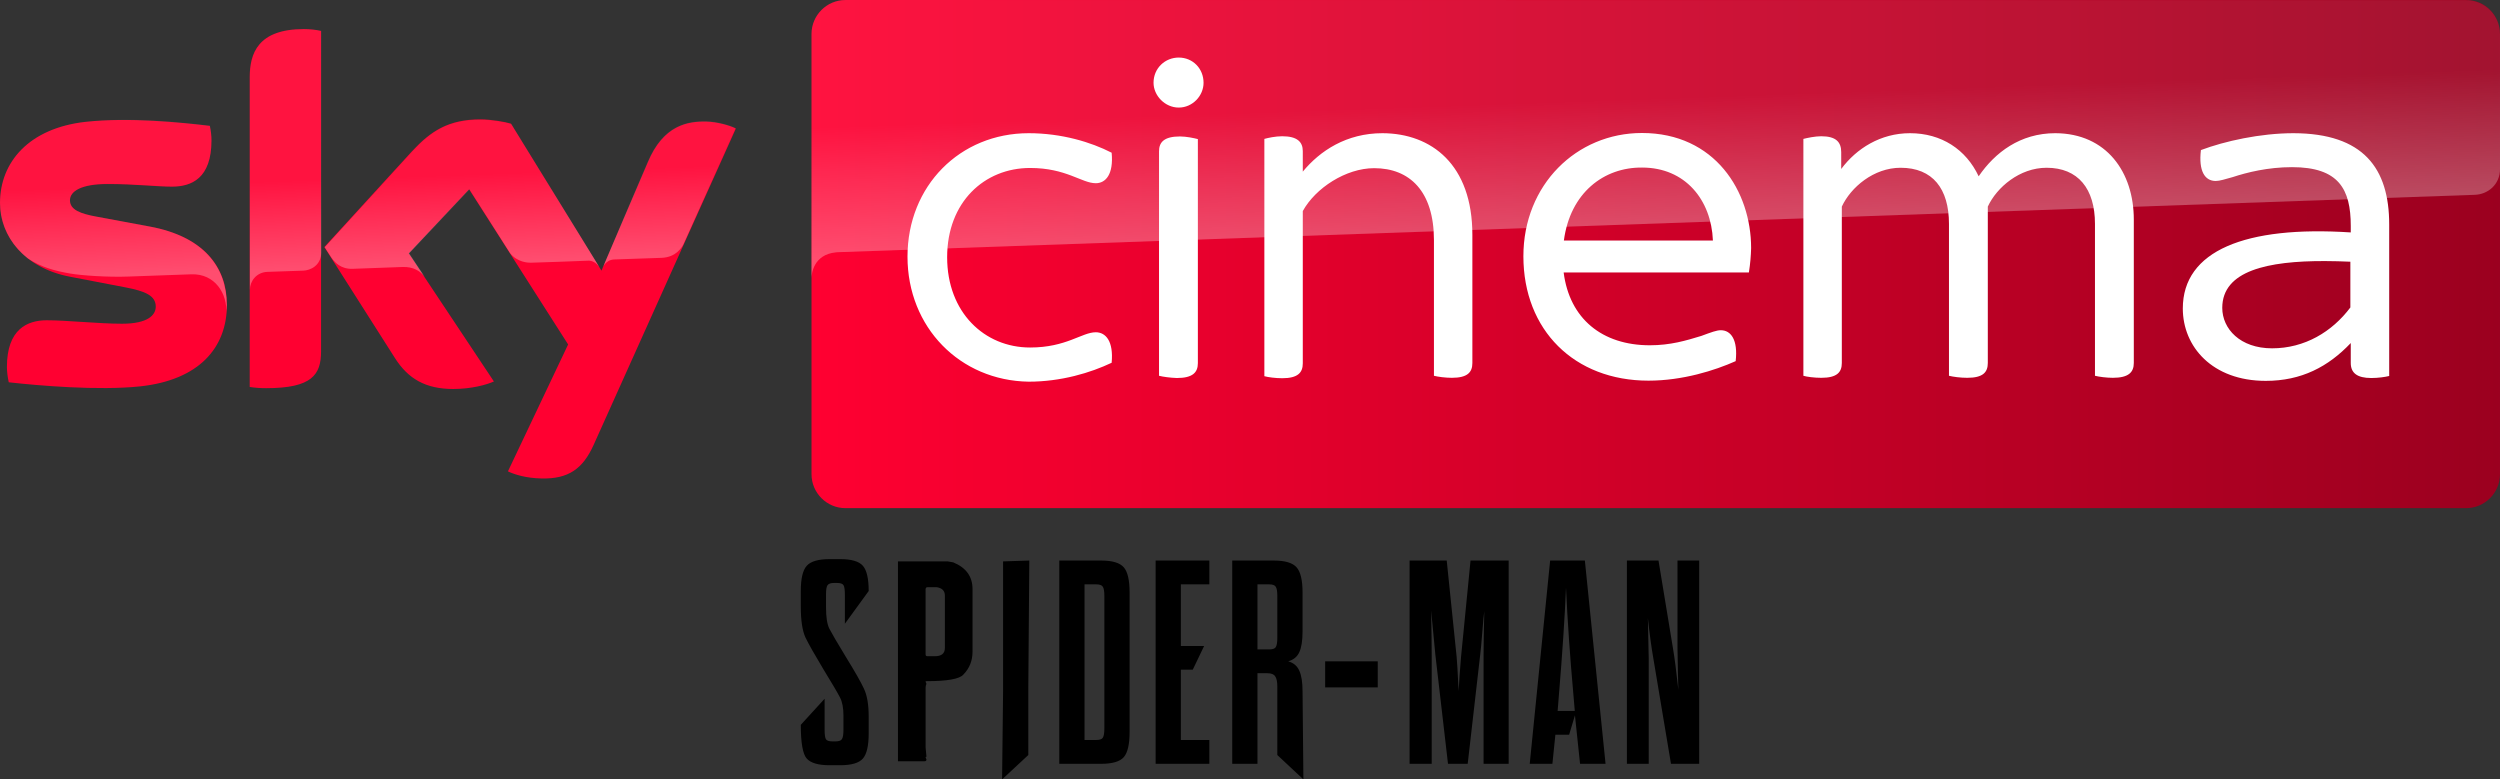 <?xml version="1.0" encoding="UTF-8"?>
<svg width="800" height="249.41" version="1.1" viewBox="0 0 800 249.41" xmlns="http://www.w3.org/2000/svg">
	<rect x="0" y="0" width="800" height="249.41" fill="#333333" stroke="none"/>
	<defs>
		<linearGradient id="A" x1="414.37" x2="1244.6" y1="289.84" y2="289.84" gradientTransform="matrix(.651 0 0 .651 -9.825 -107.29)" gradientUnits="userSpaceOnUse">
			<stop stop-color="#ff0031" offset="0"/>
			<stop stop-color="#9b001f" offset="1"/>
		</linearGradient>
		<linearGradient id="B" x1="197.48" x2="194.59" y1="295.14" y2="212.24" gradientTransform="matrix(.651 0 0 .651 -9.825 -107.29)" gradientUnits="userSpaceOnUse">
			<stop stop-color="#fff" offset="0"/>
			<stop stop-color="#fff" stop-opacity=".25" offset=".515"/>
		</linearGradient>
		<linearGradient id="C" x1="830.55" x2="826.25" y1="276.73" y2="153.47" gradientTransform="matrix(.651 0 0 .651 -9.825 -107.29)" gradientUnits="userSpaceOnUse">
			<stop stop-color="#fff" offset="0"/>
			<stop stop-color="#fff" stop-opacity=".25" offset=".515"/>
		</linearGradient>
	</defs>
	<g>
		<path d="m72.615 97.475c0 13.989-9.109 24.14-27.719 26.157-13.404 1.431-32.859-0.26-42.098-1.301-0.325-1.496-0.586-3.384-0.586-4.88 0-12.168 6.572-14.965 12.753-14.965 6.442 0 16.592 1.106 24.075 1.106 8.329 0 10.801-2.798 10.801-5.466 0-3.514-3.318-4.945-9.76-6.181l-17.633-3.384c-14.64-2.798-22.448-12.883-22.448-23.619 0-13.013 9.239-23.945 27.458-25.962 13.729-1.496 30.516 0.195 39.691 1.301 0.325 1.562 0.521 3.058 0.521 4.685 0 12.168-6.442 14.77-12.623 14.77-4.75 0-12.102-0.846-20.561-0.846-8.589 0-12.102 2.342-12.102 5.205 0 3.058 3.384 4.294 8.719 5.27l16.787 3.123c17.308 3.188 24.725 12.948 24.725 24.986m30.126 14.965c0 7.483-2.928 11.777-17.568 11.777-1.952 0-3.644-0.13-5.27-0.39v-99.097c0-7.548 2.538-15.421 17.308-15.421 1.887 0 3.774 0.195 5.531 0.586zm59.797 38.39c1.952 0.976 5.856 2.212 10.801 2.277 8.524 0.195 13.144-3.058 16.592-10.671l45.547-101.31c-1.887-0.976-6.051-2.147-9.435-2.212-5.856-0.13-13.729 1.041-18.739 13.013l-14.835 34.681-28.955-47.044c-1.887-0.586-6.442-1.366-9.76-1.366-10.281 0-15.941 3.774-21.863 10.15l-28.109 30.712 22.643 35.592c4.164 6.507 9.695 9.825 18.609 9.825 5.856 0 10.736-1.366 13.013-2.408l-27.263-40.992 19.325-20.496 31.688 49.646z" fill="#ff0031"/>
		<path d="m789.2 5e-3h-518.65c-5.986 0-10.866 4.88-10.866 10.866v140.87c0 5.986 4.88 10.866 10.866 10.866h518.58c5.986 0 10.866-4.88 10.866-10.866v-140.94c-0.065-5.986-4.815-10.801-10.801-10.801" fill="url(#A)"/>
		<path d="m79.968 24.73v67.995c0-2.733 2.082-5.596 5.596-5.726l11.452-0.39c2.277-0.065 5.726-1.627 5.791-5.791v-70.923c-1.757-0.39-3.644-0.586-5.531-0.586-14.77 0.065-17.308 7.873-17.308 15.421m52.054 23.684-28.109 30.712 2.277 3.514c0.976 1.301 2.863 3.514 6.637 3.384l16.007-0.586c3.514-0.13 5.726 1.366 7.092 3.188l-5.01-7.548 19.325-20.496 12.948 20.366c2.342 3.058 5.856 3.123 6.637 3.123 0.651 0 17.698-0.586 18.414-0.651 1.171-0.065 2.538 0.586 3.579 2.082l-28.174-45.807c-1.887-0.586-6.442-1.366-9.76-1.366-10.281-0.065-15.941 3.644-21.863 10.085m-104.56-9.435c-18.219 2.017-27.458 12.883-27.458 25.962 0 6.702 3.058 13.144 8.914 17.763 4.425 2.928 8.979 4.034 13.469 4.815 3.709 0.651 12.363 1.236 18.804 0.976l20.041-0.716c7.548-0.26 11.582 6.181 11.192 12.623v-0.325c0.065-0.846 0.13-1.692 0.13-2.538 0-12.037-7.418-21.863-24.66-25.051l-16.787-3.123c-5.401-0.911-8.719-2.212-8.719-5.27 0-2.863 3.579-5.27 12.102-5.27 8.459 0 15.811 0.846 20.561 0.846 6.181 0 12.623-2.603 12.623-14.77 0-1.627-0.195-3.123-0.521-4.685-6.572-0.781-17.113-1.887-27.588-1.887-4.099 0.065-8.198 0.26-12.102 0.651m179.72 12.948-14.38 33.9c0-0.065 0.911-2.668 3.709-2.798l15.226-0.521c4.62-0.195 6.442-3.318 6.962-4.359l16.657-37.153c-1.887-0.976-6.051-2.147-9.435-2.212h-0.716c-5.791 0.065-13.209 1.627-18.024 13.144" enable-background="new" fill="url(#B)" opacity=".3"/>
		<path d="m270.55 5e-3c-5.986 0-10.866 4.88-10.866 10.866v78.211c0-1.171 0.455-7.613 7.808-8.329 0 0 0.39-0.065 1.041-0.065l523.4-18.349c4.099-0.13 8.068-3.188 8.068-8.264v-43.139c0-5.986-4.88-10.866-10.866-10.866z" enable-background="new" fill="url(#C)" opacity=".3"/>
		<path d="m377.2 18.419c-4.359 0-8.068 3.384-8.068 8.068 0 4.099 3.644 7.938 8.068 7.938 4.425 0 7.938-3.773 7.938-7.938 0-4.555-3.448-8.068-7.938-8.068zm148.22 24.141c-20.952 0-37.936 16.591-37.936 39.43 0 23.684 16.333 39.82 40.018 39.82 10.931 0 21.212-3.253 27.914-6.246 0.781-6.897-1.562-9.891-4.75-9.891-1.366 0-3.06 0.651-6.248 1.822-4.88 1.496-9.889 2.994-16.461 2.994-15.291-1e-5 -25.701-8.525-27.588-23.295h59.275c0.455-2.863 0.65-5.401 0.715-7.809 0-18.154-11.58-36.826-34.939-36.826zm-196.24 0.064c-21.993 0-38.781 16.853-38.781 39.496 0 22.643 16.789 39.69 38.781 40.016 10.411 0 19.845-2.862 26.547-6.051 0.651-6.897-1.888-9.76-5.076-9.76-4.425 0-9.434 4.879-21.016 4.879-14.64 0-26.549-11.255-26.549-28.889 0-17.633 11.909-28.564 26.549-28.564 11.582 0 16.526 4.879 21.016 4.879 3.188 0 5.727-2.863 5.076-9.76-6.572-3.384-16.006-6.246-26.547-6.246zm113.22 0c-11.517 0-19.977 5.595-25.508 12.297v-6.57c0-2.863-1.69-4.75-6.57-4.75-2.212 0-4.555 0.52-5.727 0.846v75.934c1.171 0.325 3.514 0.65 5.727 0.65 4.945 0 6.57-1.757 6.57-4.75v-48.736c4.034-7.353 13.796-13.729 22.84-13.729 11.387 0 19.129 7.417 19.129 23.033v43.4c1.236 0.325 3.709 0.65 5.727 0.65 5.01 0 6.57-1.757 6.57-4.75v-40.992c0-22.513-13.077-32.468-28.758-32.533zm168.78 0c-9.37 0-17.112 4.879-21.992 11.451v-5.4c0-3.188-1.627-5.074-6.377-5.074-2.017 0-4.425 0.52-5.727 0.846v75.803c1.041 0.325 3.514 0.65 5.727 0.65 5.01 0 6.572-1.757 6.572-4.75v-50.037c2.863-6.181 10.214-12.428 18.803-12.428 10.281-1e-6 15.486 6.702 15.486 17.959v48.605c1.301 0.325 3.645 0.65 5.857 0.65 5.01 0 6.57-1.757 6.57-4.75v-50.037c2.863-6.181 10.216-12.428 18.805-12.428 10.085-1e-6 15.486 6.702 15.486 17.959v48.605c1.236 0.325 3.709 0.65 5.727 0.65 5.01 0 6.701-1.757 6.701-4.75v-45.873c0-15.161-8.718-27.587-25.115-27.652-11.257 0-19.326 6.182-24.531 13.795-4.034-8.589-11.907-13.795-21.992-13.795zm122.78 0c-10.671 0-22.057 2.537-29.67 5.4-0.781 6.702 1.236 9.891 4.75 9.891 1.236 0 3.058-0.586 5.4-1.236 4.555-1.496 11.257-3.189 19-3.189 14.965 0 18.803 7.027 18.803 18.805v2.082c-33.77-2.212-53.744 5.857-53.744 24.336 0 12.233 9.434 23.164 26.547 23.164 11.387 0 19.975-4.491 27.197-12.104v6.377c0 3.188 2.018 4.814 6.572 4.814 2.212 0 4.425-0.325 5.727-0.65v-48.475c0-18.024-8.264-29.15-30.582-29.215zm-356.37 1.041c-5.14 0-6.701 1.887-6.701 4.75v71.834c1.236 0.325 3.644 0.65 5.727 0.715 5.01 0 6.701-1.757 6.701-4.75v-71.703c-1.236-0.325-3.709-0.846-5.727-0.846zm147.9 9.955c13.729 0 22.122 10.281 22.643 23.359h-47.693c2.017-15.291 12.818-23.49 25.051-23.359zm218.55 29.922c2.624 0.008 5.327 0.083 8.076 0.205v14.639c-5.856 7.808-14.64 13.078-25.051 13.078-10.216 0-15.941-6.245-15.941-12.947 0-11.899 14.546-15.032 32.916-14.975z" fill="#fff"/>
		<path d="m265.46 178.92c-3.599 0-6.032 0.71-7.302 2.131-1.27 1.421-1.904 4.113-1.904 8.074v4.899c0 4.506 0.497 7.831 1.495 9.978 1.028 2.117 2.934 5.49 5.716 10.117 2.812 4.596 4.583 7.605 5.309 9.026 0.756 1.421 1.132 3.372 1.132 5.851v4.537c0 1.512-0.166 2.508-0.498 2.992-0.302 0.484-0.998 0.725-2.087 0.725h-0.861c-1.179 0-1.906-0.241-2.178-0.725-0.272-0.484-0.407-1.48-0.407-2.992v-9.934l-7.62 8.345c0 5.776 0.634 9.374 1.904 10.795 1.27 1.421 3.703 2.134 7.302 2.134h3.402c3.599 0 6.018-0.713 7.258-2.134 1.24-1.421 1.86-4.113 1.86-8.074v-5.306c0-3.901-0.514-6.909-1.542-9.026-0.998-2.147-2.917-5.52-5.76-10.117-2.812-4.627-4.58-7.649-5.306-9.071-0.696-1.421-1.044-3.675-1.044-6.759v-4.31c0-1.361 0.152-2.284 0.454-2.768 0.333-0.514 1.043-0.77 2.131-0.77h0.861c1.179 0 1.906 0.256 2.178 0.77 0.272 0.484 0.407 1.469 0.407 2.95v9.342l7.62-10.477c0-3.962-0.62-6.653-1.86-8.074-1.24-1.421-3.659-2.131-7.258-2.131zm63.919 0.451-8.392 0.274v41.64l-0.318 28.122 8.392-7.8v-21.911c0-1.542 0.106-14.984 0.318-40.326zm9.594 0v65.048h13.383c3.599 0 6.018-0.713 7.258-2.134 1.24-1.421 1.86-4.113 1.86-8.074v-44.588c0-3.962-0.62-6.653-1.86-8.074-1.24-1.452-3.659-2.178-7.258-2.178zm30.826 0v65.048h17.192v-7.623h-9.118v-22.498h3.811l3.629-7.576h-7.44v-19.73h9.118v-7.623zm24.518 0v65.048h8.074v-28.986h3.177c1.24 0 2.071 0.331 2.494 0.997 0.454 0.635 0.681 1.724 0.681 3.266v21.911l8.345 7.8-0.271-28.122c0-2.963-0.348-5.186-1.044-6.668-0.665-1.512-1.844-2.511-3.538-2.995 1.694-0.484 2.872-1.452 3.538-2.904 0.696-1.482 1.044-3.704 1.044-6.668v-12.428c0-3.962-0.637-6.653-1.907-8.074-1.27-1.452-3.703-2.178-7.302-2.178zm56.75 0v65.048h7.077v-34.837c0-3.145-0.062-7.879-0.182-14.199 0.847 8.86 1.301 13.594 1.361 14.199l4.036 34.837h6.305l3.994-34.837c0.181-1.361 0.406-3.78 0.678-7.258 0.272-3.508 0.485-5.761 0.636-6.759-0.151 6.199-0.227 10.872-0.227 14.017v34.837h8.03v-65.048h-12.203l-3.039 30.846c-0.121 1.3-0.273 3.237-0.454 5.807-0.151 2.57-0.255 4.263-0.316 5.079-0.303-6.139-0.515-9.767-0.636-10.886l-3.175-30.846zm44.978 0-6.532 65.048h7.257l0.952-9.3h4.401l1.86-6.214 1.633 15.514h8.163l-6.621-65.048zm24.565 0v65.048h6.984v-33.613c0-0.333-0.09-4.671-0.271-13.018 0.544 5.08 1.134 9.419 1.769 13.018l5.624 33.613h9.029v-65.048h-6.942v28.26c0 1.663 0.044 4.172 0.136 7.529 0.091 3.326 0.138 5.187 0.138 5.58-0.635-5.836-1.196-10.175-1.68-13.018l-4.672-28.352zm-233.26 0.274v63.958h8.528c0.393 0 0.59-0.196 0.59-0.59l-0.271-0.59c0-0.181 0.09-0.274 0.271-0.274l-0.271-2.948v-19.187c0-0.423 0.09-0.816 0.271-1.179-0.181-0.363-0.271-0.649-0.271-0.861h0.271c6.653 0 10.584-0.696 11.794-2.087 1.966-1.996 2.948-4.446 2.948-7.349v-20.051c0-3.992-2.054-6.835-6.167-8.528l-1.771-0.316zm59.7 7.349h3.718c1.119 0 1.831 0.256 2.134 0.77 0.333 0.484 0.498 1.466 0.498 2.948v42.368c0 1.482-0.166 2.478-0.498 2.992-0.302 0.484-1.015 0.725-2.134 0.725h-3.718zm55.341 0h3.72c1.119 0 1.829 0.256 2.131 0.77 0.333 0.484 0.501 1.466 0.501 2.948v13.383c0 1.482-0.168 2.478-0.501 2.992-0.302 0.484-1.012 0.728-2.131 0.728h-3.72zm-105.61 0.905h2.948c1.754 0.272 2.632 1.165 2.632 2.677v16.784c0 1.754-1.075 2.63-3.222 2.63h-2.358c-0.393 0-0.59-0.196-0.59-0.59v-20.912c0.06-0.393 0.257-0.59 0.59-0.59zm204.34 0.138c0.454 10.282 1.27 22.015 2.45 35.2l0.363 4.263h-5.489l0.363-4.537c1.179-14.183 1.951-25.823 2.314-34.926zm-77.069 23.586v8.348h16.826v-8.348z"/>
	</g>
</svg>
